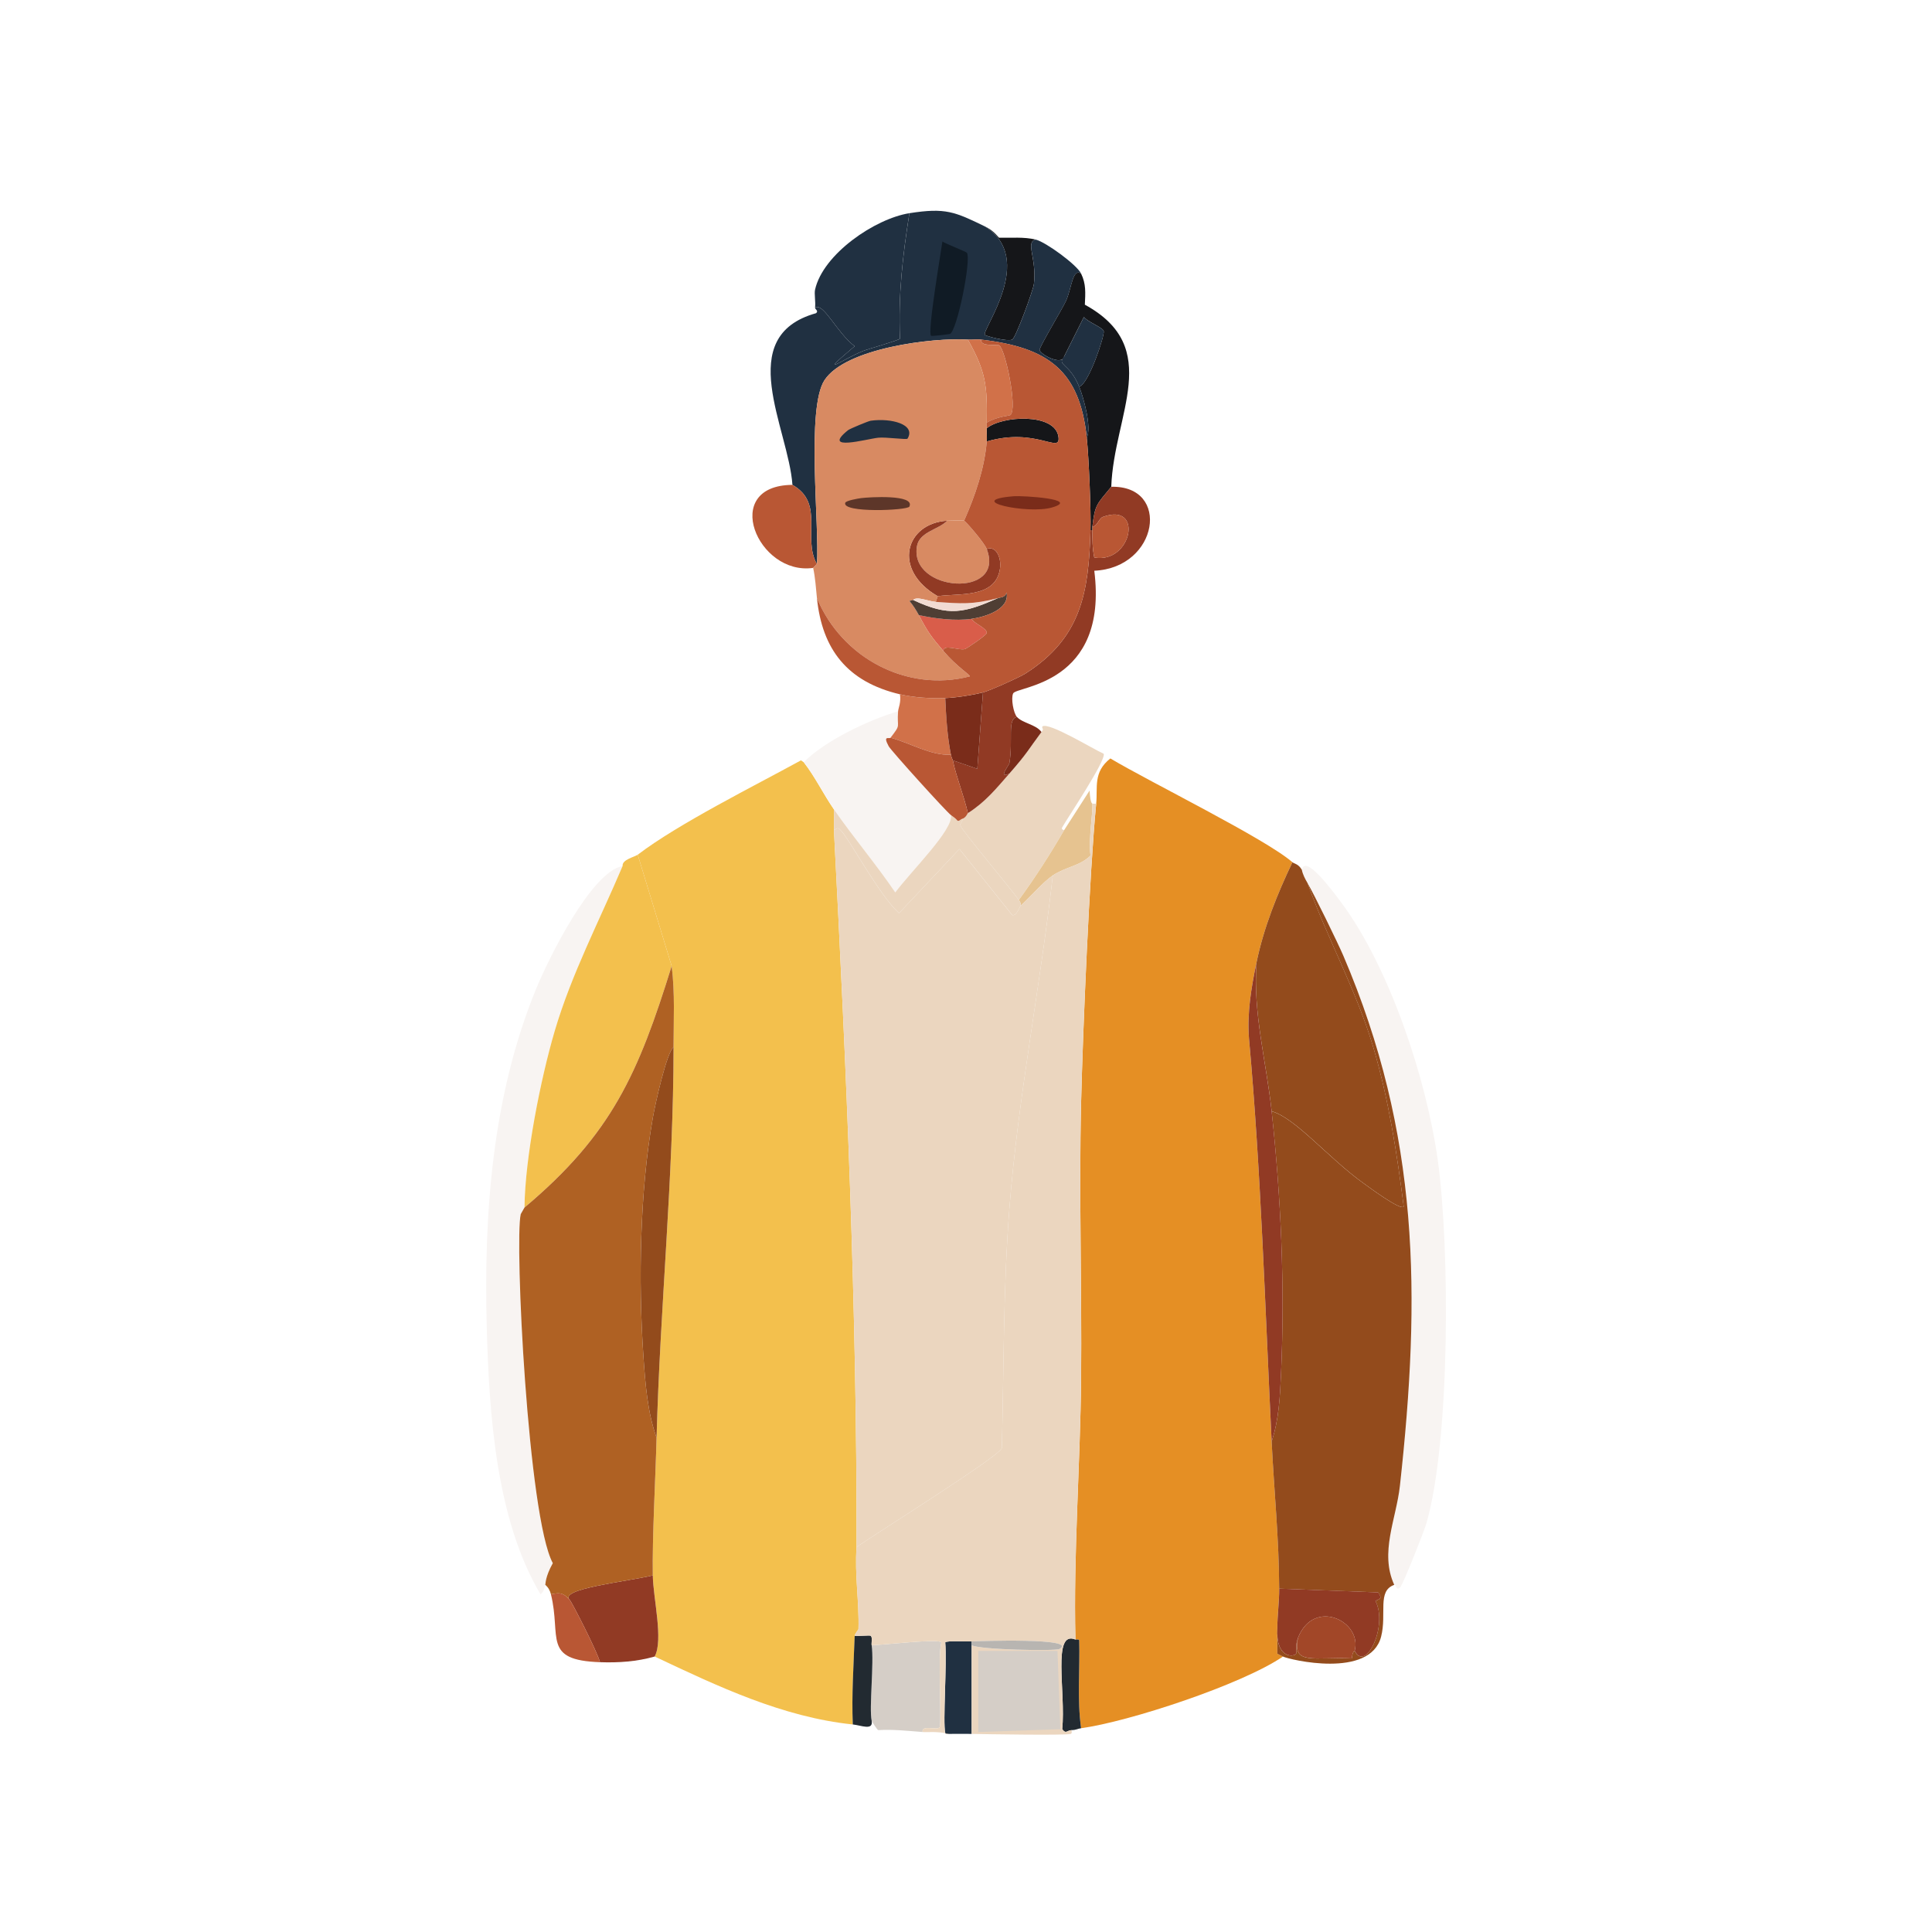 <?xml version="1.0" encoding="UTF-8"?>
<svg id="Layer_1" data-name="Layer 1" xmlns="http://www.w3.org/2000/svg" viewBox="0 0 1272.25 1272.25">
  <defs>
    <style>
      .father-cls-1 {
        fill: #f8f4f2;
      }

      .father-cls-1, .father-cls-2, .father-cls-3, .father-cls-4, .father-cls-5, .father-cls-6, .father-cls-7, .father-cls-8, .father-cls-9, .father-cls-10, .father-cls-11, .father-cls-12, .father-cls-13, .father-cls-14, .father-cls-15, .father-cls-16, .father-cls-17, .father-cls-18, .father-cls-19, .father-cls-20, .father-cls-21, .father-cls-22, .father-cls-23 {
        stroke-width: 0px;
      }

      .father-cls-2 {
        fill: #7a2c1a;
      }

      .father-cls-3 {
        fill: #4f3e34;
      }

      .father-cls-4 {
        fill: #5d3629;
      }

      .father-cls-5 {
        fill: #151619;
      }

      .father-cls-6 {
        fill: #203041;
      }

      .father-cls-7 {
        fill: #222a31;
      }

      .father-cls-8 {
        fill: #101b25;
      }

      .father-cls-9 {
        fill: #d17149;
      }

      .father-cls-10 {
        fill: #d95d4a;
      }

      .father-cls-11 {
        fill: #d5cec7;
      }

      .father-cls-12 {
        fill: #d88a62;
      }

      .father-cls-13 {
        fill: #af6123;
      }

      .father-cls-14 {
        fill: #b95734;
      }

      .father-cls-15 {
        fill: #b8b5b1;
      }

      .father-cls-16 {
        fill: #a24728;
      }

      .father-cls-17 {
        fill: #913a24;
      }

      .father-cls-18 {
        fill: #934b1c;
      }

      .father-cls-19 {
        fill: #f3c04d;
      }

      .father-cls-20 {
        fill: #e58f24;
      }

      .father-cls-21 {
        fill: #ebd6bf;
      }

      .father-cls-22 {
        fill: #e6c390;
      }

      .father-cls-23 {
        fill: #f1dbd2;
      }
    </style>
  </defs>
  <path class="father-cls-19" d="m529.28,501.94c7.53,9.66,12.95,21.07,19.88,31.06v13.67c8.19,157.25,15.17,314.54,14.91,472.12-1.36,17.86,1.8,36.28,1.24,54.05,0,.25-2.44,3.18-2.48,4.35-.7,19.49-2.05,38.87-1.24,58.39-46.21-4.79-89.04-25.15-130.46-44.73,5.86-10.84-.99-38.31-1.24-53.42-.42-25.21,1.75-63.17,2.48-90.7,2.27-85.71,11.15-171.44,11.18-257.18,0-17.75.99-35.76-1.24-53.42q-11.18-36.65-22.36-73.3c26.96-20.49,75.86-44.8,107.47-62.12l1.86,1.24Z"/>
  <path class="father-cls-20" d="m851.07,567.79c-10.02,21.05-18.86,42.95-23.61,65.85-3.47,16.75-6.3,33.12-4.97,50.32,7.97,88.2,10.56,176.8,14.91,265.26,1.6,32.48,4.88,64.51,4.97,96.91.03,8.81-1.22,17.4-1.24,26.09-.01,5.59,0,11.18,0,16.77,1.23.64,2.49,1.24,3.73,1.86-27.24,18.56-101.6,42.95-132.94,47.21-2.67-19.13-.7-38.56-1.24-57.77-.03-1.02-2.48-.49-2.48-.62-1.37-57.23,3.22-114.84,3.73-172.08.54-60.41-1.45-121.02,0-181.39,1.16-48.3,5.57-152.19,9.94-196.93,1.07-10.9-2.15-20.76,9.32-29.82,26.45,15.77,101.97,52.77,119.89,68.33Z"/>
  <path class="father-cls-1" d="m918.16,1043.64c-9.76-21.31,1.31-43.29,3.73-65.23,13.84-125.42,13.05-231.43-37.27-349.12-3.6-8.43-19.43-40.87-23.61-47.83-1.51-2.52-3.2-5.77-3.73-8.7,2.16-10.25,19.34,12.65,26.09,21.74,31.91,42.98,55.99,116.37,63.36,168.97,8.08,57.6,8.37,184.77-7.45,239.79-1.36,4.72-15.58,40.86-17.39,42.24-2.93,2.24-2.2-2.4-3.73-1.86Z"/>
  <path class="father-cls-1" d="m410,570.28c-15.26,36.03-33.64,71.03-44.73,108.71-9.31,31.65-19.59,83.58-19.88,116.17l-2.48,4.35c-4.14,17.82,4.76,199.66,21.12,229.85-5.12,9.21-4.69,13.59-4.97,14.29-.53,1.34-.56,4.36-3.11,6.21-29.36-49.36-33.87-118.9-35.41-175.8-2.03-74.99,3.66-152.24,32.3-222.4,8.15-19.95,36.39-77.53,57.15-81.38Z"/>
  <g>
    <path class="father-cls-17" d="m429.88,1037.43c.25,15.12,7.1,42.59,1.24,53.42-11.92,3.37-23.72,4.15-36.03,3.73-1.52-6.43-18.36-39.31-19.88-41-7.61-7.31,37.5-12.06,54.67-16.15Z"/>
    <path class="father-cls-14" d="m375.21,1053.58c1.52,1.69,18.36,34.57,19.88,41-38.2-1.31-25.32-16.48-32.3-44.73,6.06-1.21,8.14-1.03,12.42,3.73Z"/>
  </g>
  <g>
    <path class="father-cls-11" d="m607.55,1140.55c-9.77-.73-19.37-1.83-29.2-1.24-.78-.19-4.27-5.84-4.35-6.21-1.76-8.27,1.68-38.2,0-49.7,7.81-.13,44.19-4.51,45.97-1.86-2.71,7.84.37,53.63-1.24,55.91-1.6,2.26-12.12-1.92-11.18,3.11Z"/>
    <path class="father-cls-6" d="m639.85,1080.91v60.88c-4.97-.1-9.94.07-14.91,0-.84.01-2.27.3-2.48-.62-1.66-6.96,1.22-45.57,0-59.64.93-1.32,14.58-.44,17.39-.62Z"/>
    <path class="father-cls-7" d="m574,1083.4c1.68,11.5-1.76,41.42,0,49.7,1.2,6.73-6.87,3.06-12.42,2.48-.81-19.53.54-38.9,1.24-58.39,2.94.34,9.85-.5,10.56,0,1.28.91.38,4.59.62,6.21Z"/>
    <path class="father-cls-7" d="m708.19,1079.67c0,.13,2.46-.4,2.48.62.55,19.21-1.43,38.64,1.24,57.77-2.31.31-3.23,1.21-6.21,1.24-2.98.03-3.69,2.88-6.21-.62,2.43-24.62-6.77-65.49,8.7-59.02Z"/>
  </g>
  <g>
    <path class="father-cls-19" d="m419.94,562.82q11.18,36.65,22.36,73.3c-21.9,70.46-39.25,110.62-96.91,159.03.29-32.59,10.56-84.52,19.88-116.17,11.09-37.68,29.47-72.68,44.73-108.71-.46-4.27,7.87-5.88,9.94-7.45Z"/>
    <g>
      <path class="father-cls-13" d="m443.55,689.55c-4.53,3.46-11.94,36.73-13.67,46.59-8.54,48.76-9.58,107.2-6.21,156.55,1.21,17.73,2.66,37.5,8.7,54.05-.73,27.53-2.9,65.49-2.48,90.7-17.17,4.09-62.28,8.84-54.67,16.15-4.28-4.76-6.37-4.93-12.42-3.73-.63-2.53-1.75-4.54-3.73-6.21.28-.7-.15-5.08,4.97-14.29-16.36-30.18-25.26-212.03-21.12-229.85l2.48-4.35c57.66-48.41,75.01-88.57,96.91-159.03,2.23,17.67,1.25,35.68,1.24,53.42Z"/>
      <path class="father-cls-18" d="m443.55,689.55c-.03,85.74-8.91,171.48-11.18,257.18-6.04-16.55-7.49-36.31-8.7-54.05-3.37-49.34-2.32-107.79,6.21-156.55,1.73-9.86,9.14-43.13,13.67-46.59Z"/>
    </g>
  </g>
  <g>
    <path class="father-cls-1" d="m591.4,468.4c-.93,11.42,2.33,7.98-4.97,17.39-.8,1.03-5.31-1.97-1.24,5.59,1.57,2.92,37.9,43.1,41,45.35,1.84,9.47-26.17,36.83-36.65,50.94-12.69-18.7-27.53-36.14-40.38-54.67-6.93-9.99-12.35-21.4-19.88-31.06,13.75-14,42.44-27.73,62.12-33.55Z"/>
    <path class="father-cls-21" d="m700.73,546.67c-9.14,15.79-19.06,31.23-29.82,45.97-6.15-8.56-37.74-46.05-38.52-49.08-.41-1.6,1.85-2.26,1.24-4.35,2.48-.7,3.51-3.59,3.73-3.73,11.61-7.43,18.4-15.91,27.33-26.09,12.3-14.02,12.71-16.13,21.12-27.33,2.04-2.72.12-1.62.62-3.73,4.28-2.97,33.49,15.04,40.38,18.02,1.64,4.34-23.66,42-27.33,48.45-.93,1.64,1.3,1.77,1.24,1.86Z"/>
    <path class="father-cls-22" d="m719.37,529.28c.38,6.19-2.66,22.67-1.24,34.17-7.26,7.02-16.17,7.26-24.85,13.05-6.31,4.21-14.74,14.15-21.12,19.88.25-1.41-.49-2.68-1.24-3.73,10.76-14.74,20.68-30.18,29.82-45.97q8.39-13.05,16.77-26.09c.55,9.31,1.84,8.25,1.86,8.7Z"/>
    <path class="father-cls-21" d="m672.16,596.37c6.39-5.73,14.81-15.67,21.12-19.88-8.21,73.14-22.85,145.85-28.58,219.29-4.08,52.42-3.62,105.26-4.97,157.79-1.62,5.57-84.21,57.02-95.67,65.23.26-157.59-6.72-314.87-14.91-472.12,2.68-1.71,2.79-1.75,4.97.62,5.61,6.11,25.09,42.43,37.89,54.05l39.76-42.24q17.39,21.74,34.79,43.49c2.93.77,4.83-5.53,5.59-6.21Z"/>
    <path class="father-cls-21" d="m626.19,536.73c1.59,1.16,3.11,2.16,4.35,3.73,1.44.34,1.79-.87,3.11-1.24.61,2.08-1.65,2.75-1.24,4.35.78,3.02,32.36,40.51,38.52,49.08.75,1.05,1.49,2.32,1.24,3.73-.76.68-2.66,6.99-5.59,6.21q-17.39-21.74-34.79-43.49l-39.76,42.24c-12.81-11.61-32.28-47.94-37.89-54.05-2.18-2.37-2.29-2.33-4.97-.62v-13.67c12.85,18.53,27.69,35.97,40.38,54.67,10.49-14.1,38.49-41.47,36.65-50.94Z"/>
    <g>
      <path class="father-cls-21" d="m721.85,529.28c-4.37,44.73-8.78,148.62-9.94,196.93-1.45,60.37.54,120.99,0,181.39-.51,57.24-5.1,114.84-3.73,172.08-15.47-6.48-6.27,34.4-8.7,59.02,2.52,3.5,3.24.65,6.21.62,0,.86.33,2.15-.62,2.48-3.08,1.07-56.57.18-65.23,0v-58.39c5.47,3.03,55.23,3.94,57.77,2.48,13.18-7.51-53.93-5.21-57.77-4.97-2.82.18-16.46-.7-17.39.62,1.22,14.07-1.66,52.67,0,59.64.22.92,1.65.63,2.48.62-8.26-1.9-13.39-.94-17.39-1.24-.94-5.02,9.58-.85,11.18-3.11,1.62-2.28-1.47-48.07,1.24-55.91-1.78-2.65-38.16,1.74-45.97,1.86-.24-1.62.66-5.3-.62-6.21-.71-.5-7.62.34-10.56,0,.04-1.16,2.48-4.1,2.48-4.35.56-17.76-2.6-36.18-1.24-54.05,11.45-8.21,94.05-59.66,95.67-65.23,1.35-52.53.89-105.37,4.97-157.79,5.72-73.44,20.37-146.15,28.58-219.29,8.68-5.79,17.59-6.03,24.85-13.05-1.42-11.5,1.63-27.98,1.24-34.17h2.48Z"/>
      <path class="father-cls-11" d="m644.2,1087.13h52.18q.93,25.78,1.86,51.56-27.02.93-54.05,1.86v-53.42Z"/>
      <path class="father-cls-15" d="m639.85,1083.4v-2.48c3.84-.24,70.95-2.54,57.77,4.97-2.55,1.45-52.3.54-57.77-2.48Z"/>
    </g>
  </g>
  <g>
    <path class="father-cls-18" d="m918.16,1043.64c-11.46,3.99-4.78,19.09-8.7,34.17-7.25,27.88-60.51,15.09-64.61,13.05-1.24-.62-2.5-1.22-3.73-1.86,0-5.59-.01-11.18,0-16.77-1.12,20.44,11.16,18.89,12.42,16.77.41-.68-.71-5.65,1.24-10.56-4.22,18.46,10.64,12.49,35.41,13.67.5-4.99,1.79-4.71,1.86-4.97,7.39,14.43,22.06-16.82,13.67-32.92,4.06-1.63,4.05-2.01,1.86-5.59q-32.61-1.24-65.23-2.48c-.09-32.4-3.37-64.43-4.97-96.91,4.83-14.57,5.49-29.36,6.21-45.35,2.58-57.3-.06-115.15-6.21-172.08,15.46,4.2,37.41,30.82,60.26,47.21,2.86,2.05,24.93,18.54,26.71,15.53-4.45-34.96-9.88-70.39-19.88-104.36-11.07-37.6-30.4-71.93-43.49-108.71,4.17,6.97,20,39.41,23.61,47.83,50.32,117.69,51.11,223.7,37.27,349.12-2.42,21.93-13.48,43.92-3.73,65.23Z"/>
    <path class="father-cls-18" d="m857.28,572.76c.53,2.92,2.22,6.17,3.73,8.7,13.09,36.78,32.42,71.11,43.49,108.71,10,33.98,15.43,69.4,19.88,104.36-1.78,3.01-23.85-13.48-26.71-15.53-22.84-16.39-44.8-43.02-60.26-47.21-3.55-32.9-12.44-64.76-9.94-98.15,4.75-22.9,13.58-44.8,23.61-65.85,1.24,1.08,3.82.95,6.21,4.97Z"/>
    <path class="father-cls-17" d="m837.4,731.79c6.15,56.93,8.79,114.78,6.21,172.08-.72,15.99-1.39,30.78-6.21,45.35-4.35-88.46-6.94-177.06-14.91-265.26-1.33-17.2,1.5-33.57,4.97-50.32-2.5,33.39,6.38,65.25,9.94,98.15Z"/>
    <g>
      <path class="father-cls-17" d="m892.07,1087.13c5.21-19.41-26.76-35.11-37.27-8.7-1.95,4.91-.84,9.88-1.24,10.56-1.26,2.11-13.54,3.67-12.42-16.77.02-8.69,1.27-17.28,1.24-26.09q32.61,1.24,65.23,2.48c2.19,3.58,2.2,3.96-1.86,5.59,8.39,16.1-6.28,47.36-13.67,32.92Z"/>
      <path class="father-cls-16" d="m892.07,1087.13c-.07.26-1.37-.02-1.86,4.97-24.76-1.18-39.63,4.79-35.41-13.67,10.51-26.41,42.49-10.71,37.27,8.7Z"/>
    </g>
  </g>
  <g>
    <g>
      <path class="father-cls-6" d="m598.85,140.39c-4.47,28.53-7.39,53.53-6.21,82.62-.66,1.09-21.11,6.81-24.23,8.08-13.91,5.64-31.42,18.66-5.59-3.11-11.76-8.84-20.43-28.8-26.09-25.47.45-3.71-.62-9.05,0-11.8,5.27-23.42,39.44-46.73,62.12-50.32Z"/>
      <path class="father-cls-5" d="m711.91,180.15c3.36,6.91,2.84,12.69,2.48,20.5,51.88,28.37,19.1,72.08,17.39,119.89-9.65,11.74-10.72,11.72-12.42,26.09-.02.2,0,1.84,0,2.48h-1.24c.38-12.6-1.11-47.77-2.48-60.88,3.39-6.6-2.01-26.28-4.97-33.55,6.35-1.83,16.87-33.9,16.15-36.65-.63-2.43-11.01-6.2-13.05-9.32q-6.52,13.05-13.05,26.09c-1.57,6.3-15.79-1.52-16.15-4.35-.23-1.82,15.18-27.39,17.39-32.3,3.8-8.44,4.22-21.63,9.94-18.02Z"/>
      <path class="father-cls-5" d="m682.09,157.79c-7.17,1.49.74,12.1-1.24,29.2-.48,4.13-12.03,35.68-14.29,36.65-3.38,1.46-17.48-2.34-18.02-3.11-2.29-3.28,34.07-50.2,0-71.44,4.14,2.01,6.37,4.08,9.32,7.45,7.99.21,16.36-.69,24.23,1.24Z"/>
      <g>
        <path class="father-cls-6" d="m648.55,149.09c34.07,21.24-2.29,68.16,0,71.44.53.76,14.63,4.57,18.02,3.11,2.26-.97,13.81-32.52,14.29-36.65,1.98-17.09-5.93-27.71,1.24-29.2,6.51,1.6,26.95,16.46,29.82,22.36-5.72-3.61-6.14,9.57-9.94,18.02-2.21,4.91-17.63,30.48-17.39,32.3.36,2.83,14.58,10.65,16.15,4.35-5.03,6.11,3.35,3.73,9.94,19.88,2.96,7.26,8.36,26.95,4.97,33.55-4.64-44.37-25.51-59.48-69.58-64.61-2.82-.33-5.84.18-8.7,0-23.28-1.47-80.63,5.61-94.42,26.71-12.15,18.59-3.25,95.25-4.97,121.14-9.87-17.25,5.37-40-16.15-52.18-2.58-37.32-39.17-97.73,15.53-113.06,1.98-1.58-.77-2.51-.62-3.73,5.66-3.33,14.33,16.63,26.09,25.47-25.83,21.77-8.32,8.75,5.59,3.11,3.12-1.27,23.57-6.98,24.23-8.08-1.18-29.09,1.74-54.09,6.21-82.62,23.82-3.77,29.94-.9,49.7,8.7Z"/>
        <path class="father-cls-8" d="m620.59,159.03c2.11,1.49,15.69,6.69,16.15,7.45,2.93,4.85-6.5,51.38-11.18,53.42-.57.25-11.9,1.59-12.42,1.24-2.62-1.72,6.48-55.06,7.45-62.12Z"/>
      </g>
      <path class="father-cls-6" d="m710.67,254.7c-6.59-16.15-14.97-13.77-9.94-19.88q6.52-13.05,13.05-26.09c2.04,3.12,12.41,6.89,13.05,9.32.72,2.75-9.81,34.82-16.15,36.65Z"/>
    </g>
    <g>
      <path class="father-cls-17" d="m669.67,472.12c-6.6,1.35-2.38,14.94-4.97,30.44-.24,1.45-7.91,10.61,0,6.83-8.93,10.18-15.72,18.66-27.33,26.09-2.66-11.74-7.42-23.02-9.94-34.79l16.15,5.59,3.73-50.32c4.59-1.19,23.85-9.81,27.95-12.42,37.05-23.59,41.64-53.8,42.86-94.42h1.24c-.04,6.07-.01,12.02,1.24,18.02,24.83,4.29,32.68-36.78,5.59-26.71-2.57.95-4.18,6.94-6.83,6.21,1.7-14.37,2.77-14.35,12.42-26.09,39.35-.98,31.24,53.37-11.18,55.29,9.47,75.09-51.06,75.88-53.42,80.76-1.57,3.23.2,12.99,2.48,15.53Z"/>
      <path class="father-cls-14" d="m521.82,319.3c21.52,12.19,6.28,34.93,16.15,52.18l-2.48,2.48c-36.64,5.29-61.36-54.3-13.67-54.67Z"/>
      <path class="father-cls-9" d="m622.46,459.7c.57,12.45,1.31,25.01,3.73,37.27-13.11.79-27.01-7.82-39.76-11.18,7.3-9.42,4.04-5.97,4.97-17.39.19-2.3,2.05-5.71,1.24-11.18,9.22,2.17,20.35,2.84,29.82,2.48Z"/>
      <path class="father-cls-2" d="m685.82,482.06c-8.42,11.21-8.82,13.31-21.12,27.33-7.91,3.78-.24-5.39,0-6.83,2.59-15.5-1.63-29.09,4.97-30.44,3.72,4.14,12.74,5,16.15,9.94Z"/>
      <path class="father-cls-9" d="m646.06,223.64c-.49,4.97,10.24,2.96,11.8,3.73,4.1,2,12.44,42.07,7.45,45.97-.64.5-8.65.89-15.53,4.97.34-24.18-.37-33.14-12.42-54.67,2.86.18,5.87-.33,8.7,0Z"/>
      <g>
        <path class="father-cls-12" d="m634.88,342.91c1.12.42,13.33,14.49,14.91,18.64,12.48,32.73-51.17,28.43-45.97-1.86,1.65-9.61,14.38-10.9,19.88-16.77,2.5-.15,10.31-.32,11.18,0Z"/>
        <path class="father-cls-17" d="m623.7,342.91c-5.5,5.87-18.23,7.17-19.88,16.77-5.2,30.29,58.45,34.59,45.97,1.86,5.83-2.39,9.85,5.29,8.7,13.05-2.91,19.6-27.21,15.92-41,18.02-30.32-17.58-21.15-48.07,6.21-49.7Z"/>
      </g>
      <path class="father-cls-10" d="m639.85,407.52c1.18,2.88,10.22,6.13,9.94,9.32-.13,1.5-13.43,10.32-14.29,10.56-4.32,1.2-14.05-3.55-14.29,1.24-8.22-9.57-10.22-12.44-16.15-23.61,10.53,2.36,24.13,4.01,34.79,2.48Z"/>
      <path class="father-cls-5" d="m649.79,290.73c.25-2.85-.12-5.82,0-8.7,9.83-8.28,44.98-10.34,47.21,5.59,1.65,11.77-14.61-6.46-47.21,3.11Z"/>
      <g>
        <path class="father-cls-12" d="m637.37,223.64c12.05,21.52,12.76,30.49,12.42,54.67-.02,1.24.05,2.49,0,3.73-.12,2.87.25,5.84,0,8.7-1.61,18.26-7.54,35.4-14.91,52.18-.87-.32-8.68-.15-11.18,0-27.36,1.62-36.53,32.11-6.21,49.7l-1.24,3.73c-4.84-.35-12.51-3.9-14.91-1.24l-2.48.62c2.36,2.76,4.52,6.13,6.21,9.32,5.93,11.16,7.93,14.04,16.15,23.61,9.58,11.14,17.75,15.62,17.39,16.77-41.11,10.66-84.18-11.92-100.64-51.56-.66-6.56-1.1-13.42-2.48-19.88l2.48-2.48c1.72-25.88-7.18-102.55,4.97-121.14,13.79-21.1,71.14-28.18,94.42-26.71Z"/>
        <path class="father-cls-6" d="m573.38,277.06c13.46-1.91,29.99,2.42,24.23,11.8-.52.85-14.2-1.15-19.26-.62-7.57.79-37.77,9.39-19.88-4.97,1.15-.92,13.3-5.98,14.91-6.21Z"/>
        <path class="father-cls-4" d="m567.17,328c5.16-.64,35.59-2.58,31.68,5.59-1.24,2.59-44.5,4.36-42.24-2.48.5-1.52,8.78-2.88,10.56-3.11Z"/>
      </g>
      <g>
        <path class="father-cls-3" d="m639.85,407.52c-10.66,1.52-24.26-.13-34.79-2.48-1.69-3.18-3.85-6.56-6.21-9.32l2.48-.62c23.6,11.13,33.63,8.5,55.91-1.24,1.32-.58,4.66-.15,5.59-3.73,2.3,11.02-13.83,16.09-22.98,17.39Z"/>
        <path class="father-cls-23" d="m657.25,393.85c-22.28,9.74-32.31,12.38-55.91,1.24,2.4-2.66,10.07.9,14.91,1.24,16.87,1.21,23.89,1.88,41-2.48Z"/>
      </g>
      <path class="father-cls-2" d="m647.31,455.97l-3.73,50.32-16.15-5.59c-.17-.81-.77-1.33-1.24-3.73-2.42-12.26-3.16-24.82-3.73-37.27,7.14-.27,17.84-1.92,24.85-3.73Z"/>
      <g>
        <path class="father-cls-14" d="m715.64,288.24c1.37,13.11,2.87,48.28,2.48,60.88-1.23,40.63-5.82,70.83-42.86,94.42-4.11,2.62-23.36,11.24-27.95,12.42-7.01,1.81-17.71,3.46-24.85,3.73-9.47.36-20.6-.31-29.82-2.48-34.67-8.17-51.25-29.6-54.67-63.36,16.46,39.64,59.53,62.22,100.64,51.56.35-1.16-7.82-5.63-17.39-16.77.24-4.79,9.97-.05,14.29-1.24.86-.24,14.16-9.07,14.29-10.56.28-3.18-8.76-6.44-9.94-9.32,9.15-1.31,25.29-6.37,22.98-17.39-.93,3.57-4.27,3.15-5.59,3.73-17.11,4.37-24.13,3.69-41,2.48l1.24-3.73c13.79-2.09,38.09,1.58,41-18.02,1.15-7.76-2.87-15.44-8.7-13.05-1.58-4.15-13.79-18.22-14.91-18.64,7.37-16.78,13.3-33.92,14.91-52.18,32.6-9.56,48.86,8.66,47.21-3.11-2.23-15.93-37.38-13.87-47.21-5.59.05-1.24-.02-2.49,0-3.73,6.88-4.08,14.89-4.47,15.53-4.97,4.98-3.9-3.35-43.97-7.45-45.97-1.57-.76-12.3,1.24-11.8-3.73,44.07,5.12,64.93,20.24,69.58,64.61Z"/>
        <path class="father-cls-2" d="m667.81,326.76c5.23-.41,44.33,1.82,24.85,7.45-15.85,4.59-59.41-4.71-24.85-7.45Z"/>
      </g>
      <path class="father-cls-14" d="m586.43,485.79c12.75,3.36,26.65,11.97,39.76,11.18.47,2.4,1.07,2.92,1.24,3.73,2.52,11.77,7.28,23.05,9.94,34.79-.22.14-1.25,3.02-3.73,3.73-1.32.37-1.67,1.59-3.11,1.24-1.23-1.57-2.75-2.57-4.35-3.73-3.1-2.25-39.43-42.43-41-45.35-4.07-7.56.44-4.56,1.24-5.59Z"/>
      <path class="father-cls-14" d="m719.37,349.12c0-.65-.02-2.28,0-2.48,2.66.73,4.26-5.26,6.83-6.21,27.09-10.06,19.24,31.01-5.59,26.71-1.25-6-1.29-11.95-1.24-18.02Z"/>
    </g>
  </g>
</svg>